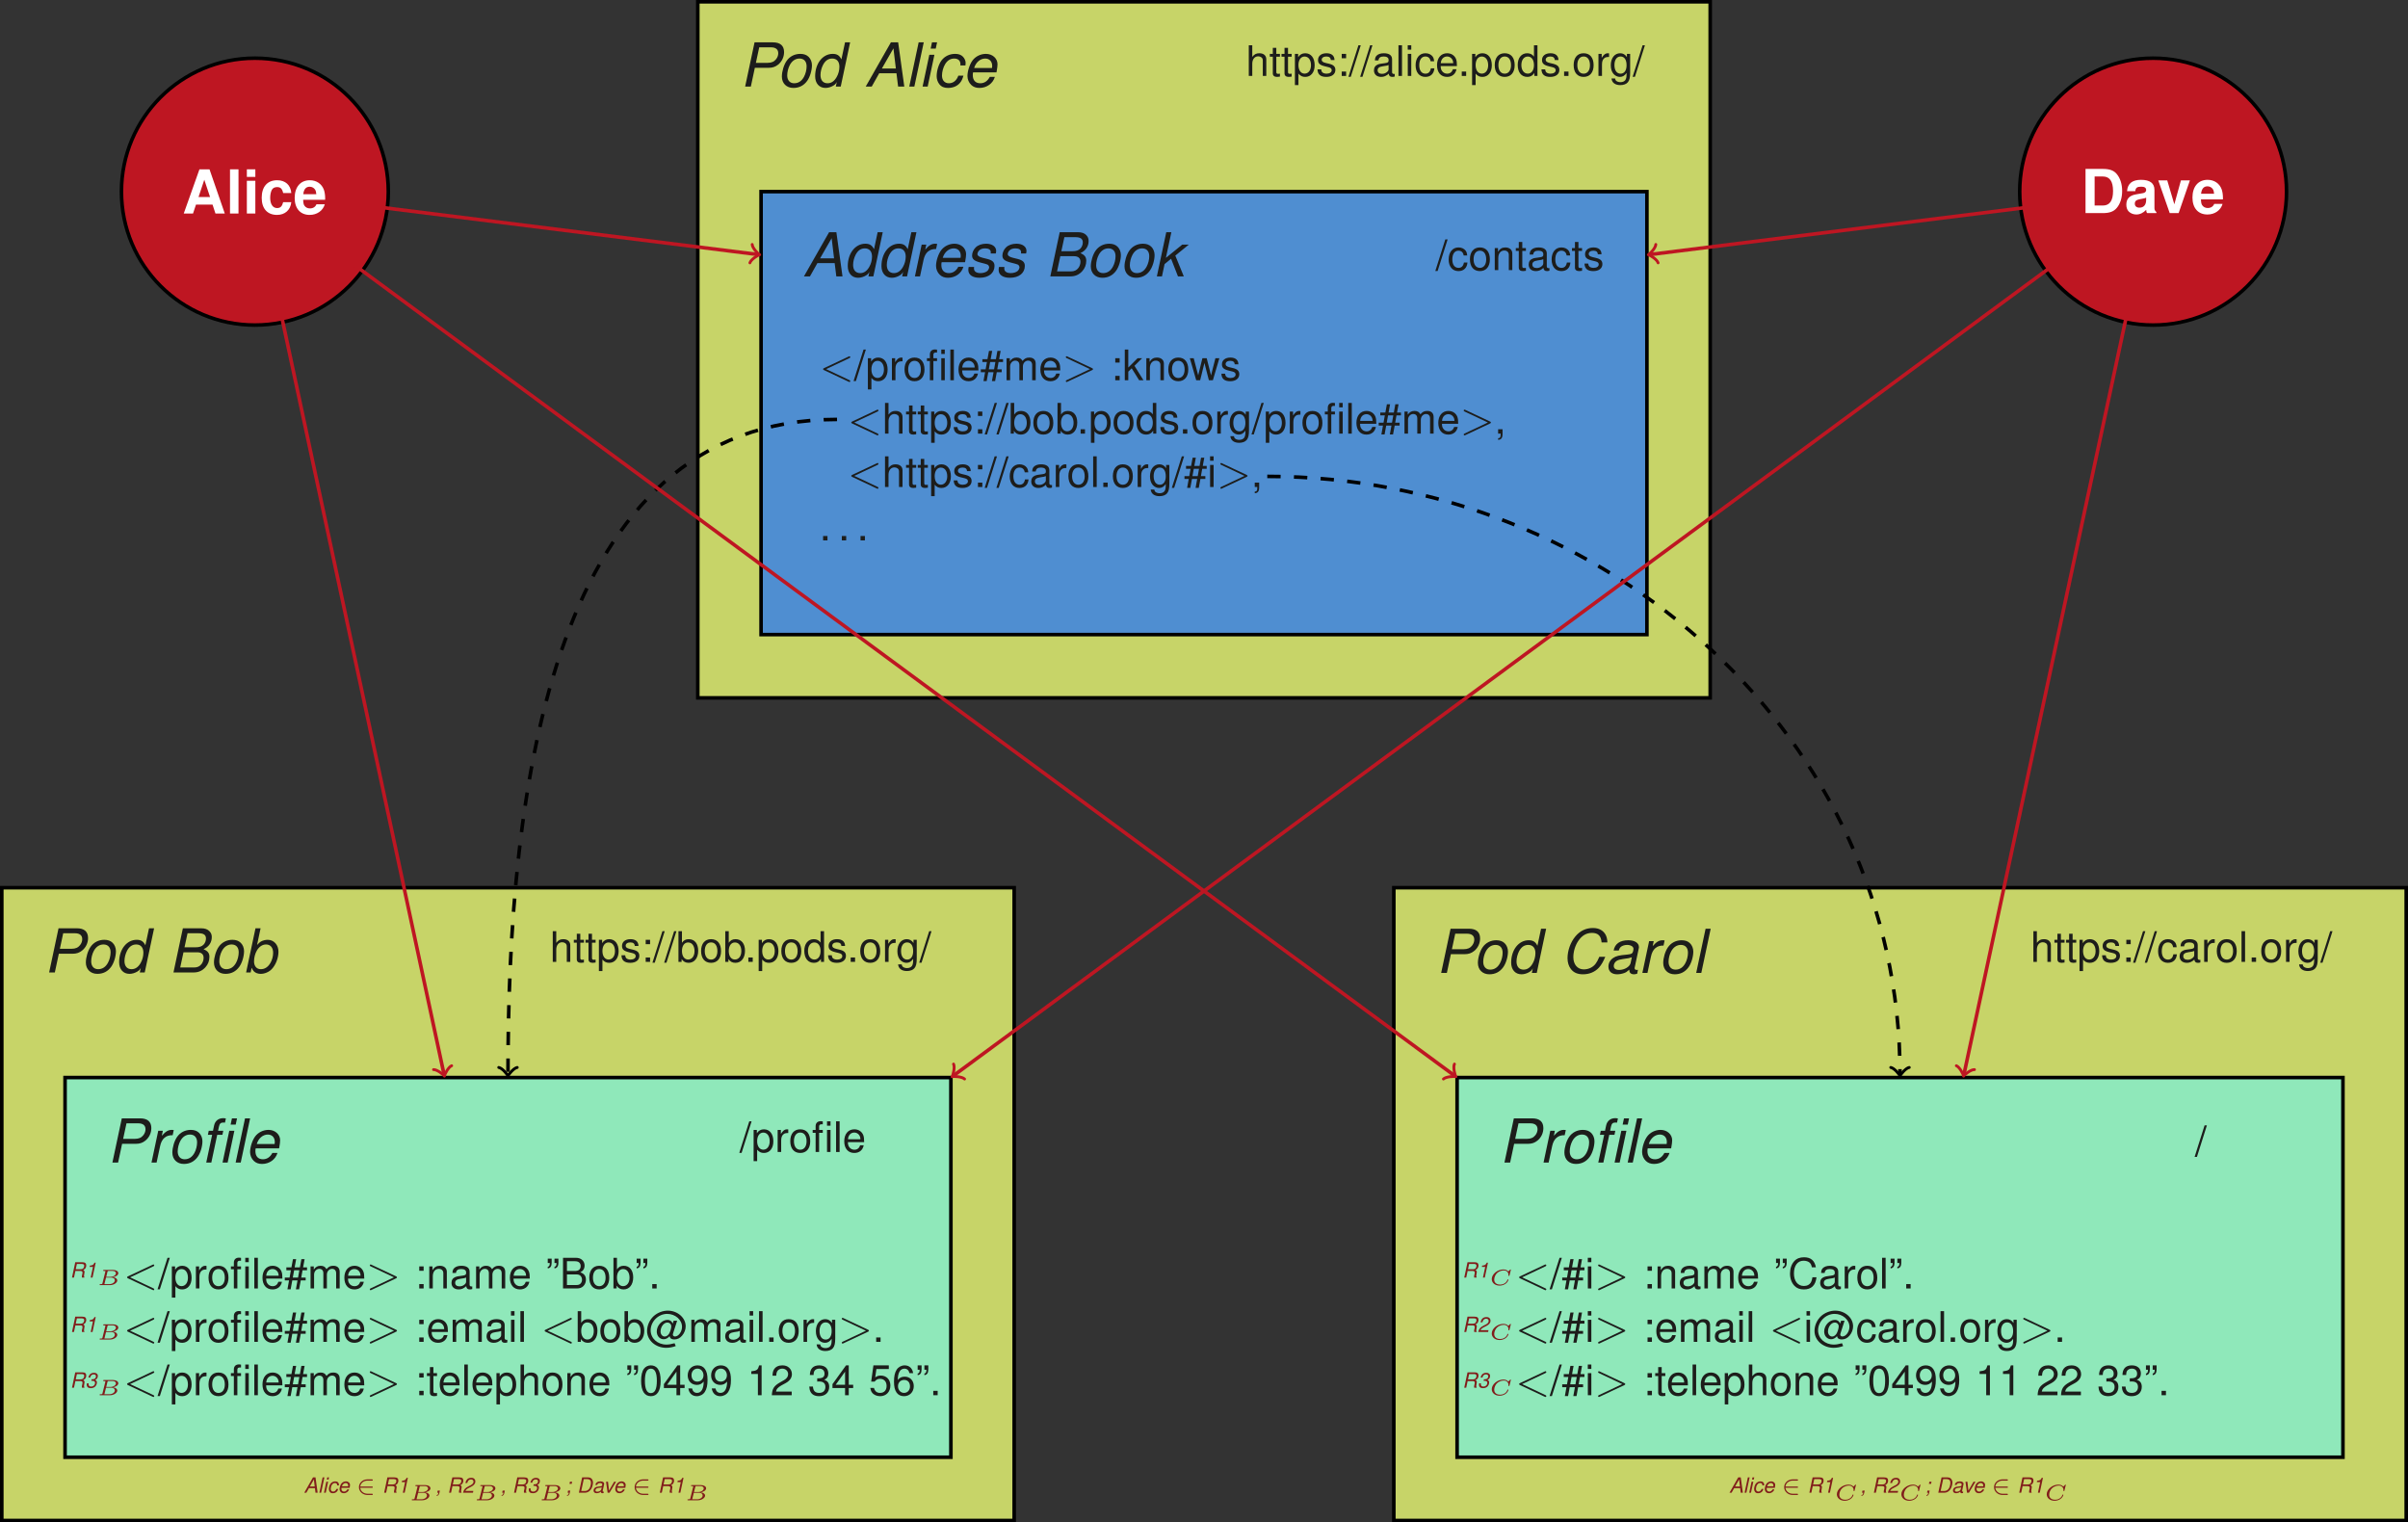 <?xml version='1.0'?>
<!-- This file was generated by dvisvgm 1.9.2 -->
<svg height='340.96pt' version='1.1' viewBox='-0.365 -15.31 539.39 340.96' width='539.39pt' xmlns='http://www.w3.org/2000/svg' xmlns:xlink='http://www.w3.org/1999/xlink'>
<rect x="-0.365" y="-15.31" width="539.39" height="340.96" fill="#333333" stroke="none"/>
<defs>
<path d='M1.716 -2.47H1.311L1.381 -2.796C1.433 -3.031 1.518 -3.112 1.721 -3.112C1.749 -3.112 1.777 -3.112 1.848 -3.102L1.919 -3.427C1.834 -3.446 1.782 -3.451 1.707 -3.451C1.344 -3.451 1.08 -3.239 1.004 -2.89L0.915 -2.47H0.585L0.519 -2.155H0.849L0.391 0H0.787L1.245 -2.155H1.65L1.716 -2.47ZM2.579 -2.47H2.183L1.66 0H2.056L2.579 -2.47ZM2.786 -3.437H2.39L2.287 -2.951H2.683L2.786 -3.437Z' id='g1-2'/>
<path d='M0.514 -0.486L0.41 0H0.688C0.622 0.387 0.523 0.514 0.297 0.514L0.259 0.693C0.57 0.707 0.806 0.476 0.886 0.075L1.009 -0.486H0.514Z' id='g1-44'/>
<path d='M1.73 -2.381L1.221 0H1.636L2.348 -3.343H2.074C1.82 -2.833 1.721 -2.772 1.042 -2.678L0.981 -2.381H1.73Z' id='g1-49'/>
<path d='M2.47 -0.41H0.693C0.773 -0.641 1.032 -0.872 1.462 -1.084L1.99 -1.353C2.617 -1.669 2.923 -2.06 2.923 -2.532C2.923 -2.739 2.852 -2.937 2.725 -3.079C2.565 -3.258 2.338 -3.343 2.018 -3.343C1.292 -3.343 0.877 -2.98 0.693 -2.183H1.108C1.165 -2.395 1.221 -2.536 1.306 -2.654C1.452 -2.862 1.688 -2.98 1.961 -2.98C2.291 -2.98 2.508 -2.777 2.508 -2.475S2.282 -1.891 1.891 -1.693L1.4 -1.447C0.585 -1.014 0.368 -0.759 0.16 0H2.381L2.47 -0.41Z' id='g1-50'/>
<path d='M1.367 -1.532C1.466 -1.542 1.513 -1.542 1.579 -1.542C1.971 -1.542 2.202 -1.381 2.202 -1.113C2.202 -0.603 1.834 -0.255 1.306 -0.255C0.971 -0.255 0.75 -0.438 0.75 -0.726C0.75 -0.764 0.754 -0.834 0.764 -0.91L0.773 -0.971H0.358C0.339 -0.83 0.335 -0.764 0.335 -0.679C0.335 -0.17 0.655 0.108 1.245 0.108C1.669 0.108 2.027 -0.033 2.268 -0.297C2.485 -0.528 2.617 -0.867 2.617 -1.174C2.617 -1.443 2.513 -1.598 2.249 -1.73C2.65 -1.957 2.824 -2.235 2.824 -2.654C2.824 -3.069 2.485 -3.343 1.966 -3.343C1.575 -3.343 1.245 -3.201 1.014 -2.942C0.877 -2.782 0.792 -2.602 0.702 -2.263H1.117C1.165 -2.47 1.207 -2.584 1.278 -2.678C1.419 -2.871 1.645 -2.98 1.909 -2.98C2.216 -2.98 2.409 -2.824 2.409 -2.569C2.409 -2.39 2.348 -2.216 2.249 -2.107C2.122 -1.961 1.872 -1.886 1.528 -1.886H1.499H1.443L1.367 -1.532Z' id='g1-51'/>
<path d='M1.532 -2.47H1.042L0.938 -1.985H1.429L1.532 -2.47ZM0.622 -0.486L0.519 0H0.797C0.731 0.387 0.632 0.514 0.405 0.514L0.368 0.693C0.679 0.707 0.915 0.476 0.995 0.075L1.117 -0.486H0.622Z' id='g1-59'/>
<path d='M2.47 -1.032L2.598 0H3.079L2.602 -3.437H2.037L0.08 0H0.547L1.127 -1.032H2.47ZM2.423 -1.4H1.334L2.235 -2.97L2.423 -1.4Z' id='g1-65'/>
<path d='M0.372 0H1.928C2.315 0 2.612 -0.132 2.862 -0.41C3.064 -0.632 3.168 -0.91 3.168 -1.216C3.168 -1.504 3.041 -1.669 2.711 -1.81C3.121 -1.994 3.352 -2.334 3.352 -2.753C3.352 -2.932 3.3 -3.069 3.182 -3.196C3.022 -3.366 2.824 -3.437 2.499 -3.437H1.103L0.372 0ZM1.23 -1.957L1.466 -3.05H2.315C2.716 -3.05 2.899 -2.923 2.899 -2.645C2.899 -2.47 2.833 -2.296 2.72 -2.173C2.579 -2.023 2.39 -1.957 2.079 -1.957H1.23ZM0.896 -0.387L1.15 -1.57H2.216C2.541 -1.57 2.716 -1.419 2.716 -1.141C2.716 -0.962 2.659 -0.797 2.555 -0.655C2.409 -0.467 2.23 -0.387 1.966 -0.387H0.896Z' id='g1-66'/>
<path d='M3.63 -2.371C3.616 -2.65 3.569 -2.829 3.479 -2.989C3.286 -3.319 2.951 -3.493 2.508 -3.493C1.957 -3.493 1.499 -3.272 1.131 -2.829C0.759 -2.381 0.528 -1.73 0.528 -1.141C0.528 -0.811 0.622 -0.514 0.797 -0.292C1.014 -0.019 1.311 0.108 1.73 0.108C2.23 0.108 2.664 -0.075 2.97 -0.41C3.154 -0.613 3.305 -0.872 3.465 -1.254H3.003C2.885 -0.985 2.81 -0.844 2.725 -0.731C2.527 -0.448 2.169 -0.273 1.796 -0.273C1.306 -0.273 0.981 -0.655 0.981 -1.226C0.981 -1.655 1.122 -2.126 1.363 -2.485C1.65 -2.909 1.994 -3.112 2.428 -3.112C2.904 -3.112 3.14 -2.881 3.178 -2.371H3.63Z' id='g1-67'/>
<path d='M0.42 0H1.749C2.258 0 2.687 -0.212 3.031 -0.632C3.352 -1.023 3.578 -1.711 3.578 -2.301C3.578 -2.645 3.437 -2.994 3.215 -3.192C3.036 -3.352 2.786 -3.437 2.48 -3.437H1.15L0.42 0ZM0.943 -0.387L1.513 -3.05H2.32C2.824 -3.05 3.126 -2.753 3.126 -2.263C3.126 -1.829 2.975 -1.264 2.786 -0.966C2.541 -0.589 2.183 -0.387 1.754 -0.387H0.943Z' id='g1-68'/>
<path d='M1.183 -1.457H2.258C2.555 -1.457 2.777 -1.532 2.989 -1.702C3.286 -1.938 3.456 -2.296 3.456 -2.678C3.456 -3.178 3.159 -3.437 2.584 -3.437H1.16L0.429 0H0.872L1.183 -1.457ZM1.264 -1.843L1.523 -3.05H2.437C2.805 -3.05 3.003 -2.89 3.003 -2.593C3.003 -2.428 2.947 -2.272 2.838 -2.131C2.683 -1.933 2.48 -1.843 2.178 -1.843H1.264Z' id='g1-80'/>
<path d='M1.198 -1.48H2.324C2.631 -1.48 2.8 -1.358 2.8 -1.127C2.8 -1.047 2.786 -0.948 2.763 -0.844C2.65 -0.372 2.65 -0.372 2.65 -0.222C2.65 -0.151 2.654 -0.099 2.668 0H3.201L3.225 -0.108C3.163 -0.165 3.126 -0.255 3.126 -0.358C3.126 -0.415 3.135 -0.495 3.154 -0.594C3.215 -0.915 3.253 -1.16 3.253 -1.245C3.253 -1.452 3.192 -1.551 2.97 -1.697C3.154 -1.801 3.229 -1.853 3.314 -1.928C3.503 -2.103 3.63 -2.419 3.63 -2.711C3.63 -3.211 3.357 -3.437 2.753 -3.437H1.169L0.438 0H0.882L1.198 -1.48ZM1.278 -1.867L1.532 -3.05H2.617C2.866 -3.05 2.989 -3.017 3.079 -2.918C3.14 -2.852 3.178 -2.744 3.178 -2.631C3.178 -2.456 3.107 -2.249 3.003 -2.117C2.866 -1.947 2.668 -1.867 2.367 -1.867H1.278Z' id='g1-82'/>
<path d='M2.602 -0.24C2.56 -0.231 2.541 -0.231 2.522 -0.231C2.4 -0.231 2.343 -0.273 2.343 -0.368C2.343 -0.387 2.343 -0.401 2.348 -0.415L2.65 -1.834C2.678 -1.961 2.678 -1.961 2.678 -2.008C2.678 -2.329 2.353 -2.541 1.858 -2.541C1.202 -2.541 0.801 -2.263 0.712 -1.74H1.108C1.15 -1.872 1.183 -1.938 1.249 -2.004C1.353 -2.107 1.551 -2.178 1.754 -2.178C2.037 -2.178 2.254 -2.051 2.254 -1.876C2.254 -1.858 2.249 -1.825 2.244 -1.787L2.23 -1.702C2.188 -1.509 2.098 -1.457 1.754 -1.424C1.122 -1.367 0.924 -1.32 0.693 -1.174C0.448 -1.018 0.306 -0.768 0.306 -0.495C0.306 -0.118 0.561 0.108 0.985 0.108C1.15 0.108 1.348 0.075 1.518 0.014C1.669 -0.038 1.74 -0.085 1.933 -0.255V-0.222V-0.203C1.933 -0.009 2.065 0.108 2.291 0.108C2.343 0.108 2.357 0.108 2.475 0.08C2.485 0.075 2.513 0.071 2.541 0.066L2.602 -0.24ZM2.032 -0.773C1.971 -0.481 1.556 -0.231 1.141 -0.231C0.872 -0.231 0.721 -0.344 0.721 -0.542C0.721 -0.698 0.811 -0.853 0.952 -0.938C1.065 -1.009 1.207 -1.047 1.438 -1.08C1.881 -1.141 1.919 -1.146 2.126 -1.216L2.032 -0.773Z' id='g1-97'/>
<path d='M0.985 -3.437L0.255 0H0.608L0.688 -0.368C0.75 -0.222 0.792 -0.156 0.863 -0.085C0.985 0.038 1.179 0.108 1.386 0.108C1.702 0.108 2.037 -0.038 2.249 -0.259C2.565 -0.594 2.772 -1.131 2.772 -1.617C2.772 -2.145 2.414 -2.541 1.938 -2.541C1.749 -2.541 1.537 -2.485 1.396 -2.4C1.315 -2.348 1.254 -2.296 1.108 -2.14L1.381 -3.437H0.985ZM1.806 -2.178C2.15 -2.178 2.357 -1.933 2.357 -1.528C2.357 -1.259 2.277 -0.957 2.14 -0.731C1.947 -0.41 1.702 -0.255 1.396 -0.255C1.075 -0.255 0.872 -0.49 0.872 -0.863C0.872 -1.155 0.957 -1.476 1.089 -1.702C1.273 -2.013 1.523 -2.178 1.806 -2.178Z' id='g1-98'/>
<path d='M2.598 -1.641L2.602 -1.711C2.607 -1.782 2.612 -1.834 2.612 -1.848C2.612 -2.004 2.527 -2.192 2.404 -2.32C2.258 -2.47 2.065 -2.541 1.796 -2.541C1.372 -2.541 0.99 -2.362 0.74 -2.037C0.519 -1.749 0.358 -1.235 0.358 -0.801C0.358 -0.58 0.434 -0.349 0.566 -0.184C0.726 0.019 0.938 0.108 1.24 0.108C1.627 0.108 1.952 -0.028 2.169 -0.283C2.291 -0.424 2.367 -0.585 2.442 -0.849H2.046C1.905 -0.462 1.645 -0.255 1.306 -0.255C0.981 -0.255 0.773 -0.486 0.773 -0.853C0.773 -1.155 0.872 -1.513 1.028 -1.759C1.202 -2.037 1.438 -2.178 1.726 -2.178C2.023 -2.178 2.206 -2.013 2.206 -1.744C2.206 -1.716 2.206 -1.683 2.202 -1.641H2.598Z' id='g1-99'/>
<path d='M3.064 -3.437H2.668L2.386 -2.112C2.235 -2.419 2.046 -2.541 1.711 -2.541C0.929 -2.541 0.344 -1.796 0.344 -0.801C0.344 -0.25 0.66 0.108 1.15 0.108C1.353 0.108 1.57 0.042 1.759 -0.071C1.9 -0.156 1.961 -0.226 2.027 -0.358L1.952 0H2.334L3.064 -3.437ZM1.674 -2.178C2.023 -2.178 2.23 -1.942 2.23 -1.542C2.23 -1.264 2.155 -0.976 2.013 -0.731C1.829 -0.415 1.598 -0.255 1.311 -0.255C0.962 -0.255 0.759 -0.49 0.759 -0.896C0.759 -1.16 0.839 -1.462 0.966 -1.702C1.146 -2.027 1.372 -2.178 1.674 -2.178Z' id='g1-100'/>
<path d='M2.654 -1.103L2.668 -1.183C2.711 -1.41 2.734 -1.608 2.734 -1.735C2.734 -2.188 2.343 -2.541 1.834 -2.541C1.424 -2.541 1.028 -2.348 0.792 -2.032C0.57 -1.735 0.396 -1.198 0.396 -0.816C0.396 -0.561 0.504 -0.302 0.688 -0.127C0.853 0.033 1.061 0.108 1.33 0.108C1.895 0.108 2.381 -0.24 2.527 -0.75H2.131C1.961 -0.424 1.711 -0.255 1.396 -0.255C1.023 -0.255 0.811 -0.486 0.811 -0.886C0.811 -0.985 0.816 -1.032 0.834 -1.103H2.654ZM0.919 -1.443C1.042 -1.876 1.391 -2.178 1.773 -2.178C2.107 -2.178 2.32 -1.952 2.32 -1.598C2.32 -1.551 2.315 -1.518 2.305 -1.443H0.919Z' id='g1-101'/>
<path d='M1.23 -2.47H0.834L0.311 0H0.707L1.23 -2.47ZM1.438 -3.437H1.042L0.938 -2.951H1.334L1.438 -3.437Z' id='g1-105'/>
<path d='M1.4 -3.437H1.004L0.273 0H0.669L0.872 -0.957L1.377 -1.372L1.914 0H2.367L1.707 -1.617L2.753 -2.47H2.244L0.976 -1.443L1.4 -3.437Z' id='g1-107'/>
<path d='M1.447 -3.437H1.051L0.321 0H0.717L1.447 -3.437Z' id='g1-108'/>
<path d='M1.81 -2.541C1.372 -2.541 0.985 -2.343 0.745 -1.994C0.533 -1.693 0.377 -1.174 0.377 -0.773C0.377 -0.25 0.74 0.108 1.268 0.108C1.721 0.108 2.079 -0.075 2.343 -0.438C2.56 -0.735 2.716 -1.249 2.716 -1.66C2.716 -1.909 2.621 -2.15 2.456 -2.31C2.296 -2.466 2.084 -2.541 1.81 -2.541ZM1.749 -2.178C2.098 -2.178 2.301 -1.952 2.301 -1.57C2.301 -1.292 2.221 -0.985 2.093 -0.75C1.914 -0.424 1.66 -0.255 1.334 -0.255C0.999 -0.255 0.792 -0.49 0.792 -0.867C0.792 -1.136 0.872 -1.447 0.999 -1.683C1.174 -2.004 1.438 -2.178 1.749 -2.178Z' id='g1-111'/>
<path d='M0.849 -2.47L0.325 0H0.721L0.995 -1.282C1.117 -1.858 1.452 -2.145 1.971 -2.126L2.056 -2.527C1.994 -2.536 1.957 -2.541 1.905 -2.541C1.631 -2.541 1.419 -2.419 1.127 -2.084L1.207 -2.47H0.849Z' id='g1-114'/>
<path d='M2.423 -1.782C2.447 -1.881 2.452 -1.924 2.452 -1.985C2.452 -2.315 2.136 -2.541 1.678 -2.541C1.344 -2.541 1.056 -2.442 0.863 -2.258C0.693 -2.093 0.58 -1.848 0.58 -1.627C0.58 -1.339 0.745 -1.202 1.23 -1.075L1.579 -0.985C1.735 -0.943 1.806 -0.915 1.848 -0.863C1.881 -0.82 1.909 -0.75 1.909 -0.707C1.909 -0.622 1.834 -0.476 1.759 -0.415C1.641 -0.316 1.438 -0.255 1.235 -0.255C0.91 -0.255 0.726 -0.382 0.726 -0.618C0.726 -0.646 0.731 -0.688 0.735 -0.735H0.316C0.292 -0.627 0.288 -0.57 0.288 -0.495C0.288 -0.118 0.618 0.108 1.165 0.108C1.867 0.108 2.324 -0.255 2.324 -0.816C2.324 -1.103 2.169 -1.254 1.754 -1.358L1.396 -1.447C1.131 -1.513 0.995 -1.608 0.995 -1.73C0.995 -1.825 1.051 -1.942 1.136 -2.023C1.249 -2.131 1.391 -2.178 1.598 -2.178C1.876 -2.178 2.032 -2.07 2.032 -1.886C2.032 -1.853 2.032 -1.82 2.027 -1.782H2.423Z' id='g1-115'/>
<path d='M1.353 0L2.819 -2.47H2.39L1.24 -0.481L1.009 -2.47H0.575L0.924 0H1.353Z' id='g1-118'/>
<path d='M2.376 -4.941H1.556V-5.714C1.556 -6.044 1.744 -6.214 2.103 -6.214C2.169 -6.214 2.197 -6.214 2.376 -6.204V-6.855C2.197 -6.893 2.093 -6.902 1.933 -6.902C1.207 -6.902 0.773 -6.487 0.773 -5.78V-4.941H0.113V-4.3H0.773V0H1.556V-4.3H2.376V-4.941ZM4.111 -4.941H3.328V0H4.111V-4.941ZM4.111 -6.874H3.328V-5.884H4.111V-6.874Z' id='g7-2'/>
<path d='M4.573 -6.572H3.847L3.517 -4.724H2.338L2.678 -6.572H1.961L1.622 -4.724H0.481V-4.083H1.499L1.207 -2.442H0.132V-1.801H1.084L0.726 0.189H1.443L1.81 -1.801H2.98L2.621 0.189H3.338L3.706 -1.801H4.809V-2.442H3.819L4.111 -4.083H5.111V-4.724H4.234L4.573 -6.572ZM3.394 -4.083L3.102 -2.442H1.924L2.225 -4.083H3.394Z' id='g7-35'/>
<path d='M0.82 -0.981V0H1.386V0.17C1.386 0.82 1.264 1.009 0.82 1.028V1.386C1.48 1.386 1.81 0.962 1.81 0.151V-0.981H0.82Z' id='g7-44'/>
<path d='M1.801 -0.981H0.82V0H1.801V-0.981Z' id='g7-46'/>
<path d='M2.159 -6.874L-0.075 0.189H0.443L2.678 -6.874H2.159Z' id='g7-47'/>
<path d='M2.593 -6.685C1.971 -6.685 1.405 -6.412 1.056 -5.95C0.622 -5.365 0.405 -4.469 0.405 -3.234C0.405 -0.981 1.16 0.217 2.593 0.217C4.007 0.217 4.781 -0.981 4.781 -3.178C4.781 -4.479 4.573 -5.346 4.13 -5.95C3.781 -6.421 3.225 -6.685 2.593 -6.685ZM2.593 -5.95C3.489 -5.95 3.932 -5.045 3.932 -3.253C3.932 -1.358 3.498 -0.471 2.574 -0.471C1.697 -0.471 1.254 -1.396 1.254 -3.225S1.697 -5.95 2.593 -5.95Z' id='g7-48'/>
<path d='M2.442 -4.762V0H3.272V-6.685H2.725C2.433 -5.657 2.244 -5.516 0.962 -5.356V-4.762H2.442Z' id='g7-49'/>
<path d='M4.771 -0.82H1.254C1.339 -1.367 1.641 -1.716 2.461 -2.197L3.404 -2.706C4.337 -3.215 4.818 -3.904 4.818 -4.724C4.818 -5.28 4.592 -5.799 4.196 -6.157S3.31 -6.685 2.678 -6.685C1.829 -6.685 1.198 -6.384 0.83 -5.818C0.594 -5.459 0.49 -5.045 0.471 -4.366H1.301C1.33 -4.818 1.386 -5.092 1.499 -5.309C1.716 -5.714 2.15 -5.959 2.65 -5.959C3.404 -5.959 3.97 -5.422 3.97 -4.705C3.97 -4.177 3.659 -3.724 3.064 -3.385L2.197 -2.895C0.801 -2.103 0.396 -1.471 0.321 0H4.771V-0.82Z' id='g7-50'/>
<path d='M2.084 -3.064H2.188L2.536 -3.074C3.451 -3.074 3.923 -2.659 3.923 -1.858C3.923 -1.018 3.404 -0.519 2.536 -0.519C1.631 -0.519 1.188 -0.971 1.131 -1.942H0.302C0.339 -1.405 0.434 -1.056 0.594 -0.754C0.933 -0.113 1.594 0.217 2.508 0.217C3.885 0.217 4.771 -0.603 4.771 -1.867C4.771 -2.716 4.441 -3.187 3.64 -3.46C4.262 -3.706 4.573 -4.177 4.573 -4.847C4.573 -5.997 3.809 -6.685 2.536 -6.685C1.188 -6.685 0.471 -5.95 0.443 -4.526H1.273C1.282 -4.931 1.32 -5.158 1.424 -5.365C1.612 -5.733 2.027 -5.959 2.546 -5.959C3.281 -5.959 3.724 -5.525 3.724 -4.818C3.724 -4.347 3.555 -4.064 3.187 -3.913C2.961 -3.819 2.668 -3.781 2.084 -3.772V-3.064Z' id='g7-51'/>
<path d='M3.083 -1.603V0H3.913V-1.603H4.903V-2.348H3.913V-6.685H3.3L0.264 -2.48V-1.603H3.083ZM3.083 -2.348H0.99L3.083 -5.271V-2.348Z' id='g7-52'/>
<path d='M4.488 -6.685H1.037L0.537 -3.046H1.301C1.688 -3.508 2.008 -3.668 2.527 -3.668C3.423 -3.668 3.989 -3.055 3.989 -2.065C3.989 -1.103 3.432 -0.519 2.527 -0.519C1.801 -0.519 1.358 -0.886 1.16 -1.641H0.33C0.443 -1.094 0.537 -0.83 0.735 -0.585C1.113 -0.075 1.792 0.217 2.546 0.217C3.894 0.217 4.837 -0.764 4.837 -2.178C4.837 -3.498 3.96 -4.403 2.678 -4.403C2.206 -4.403 1.829 -4.281 1.443 -3.998L1.707 -5.865H4.488V-6.685Z' id='g7-53'/>
<path d='M4.696 -4.941C4.535 -6.035 3.819 -6.685 2.8 -6.685C2.065 -6.685 1.405 -6.327 1.009 -5.733C0.594 -5.082 0.405 -4.262 0.405 -3.046C0.405 -1.924 0.575 -1.207 0.971 -0.613C1.33 -0.075 1.914 0.217 2.65 0.217C3.923 0.217 4.837 -0.726 4.837 -2.037C4.837 -3.281 3.989 -4.158 2.791 -4.158C2.131 -4.158 1.612 -3.904 1.254 -3.413C1.264 -5.045 1.792 -5.95 2.744 -5.95C3.328 -5.95 3.734 -5.582 3.866 -4.941H4.696ZM2.687 -3.423C3.489 -3.423 3.989 -2.866 3.989 -1.971C3.989 -1.131 3.423 -0.519 2.659 -0.519C1.886 -0.519 1.301 -1.16 1.301 -2.018C1.301 -2.848 1.867 -3.423 2.687 -3.423Z' id='g7-54'/>
<path d='M0.5 -1.528C0.66 -0.434 1.377 0.217 2.395 0.217C3.13 0.217 3.8 -0.141 4.187 -0.735C4.611 -1.386 4.799 -2.206 4.799 -3.423C4.799 -4.545 4.63 -5.261 4.234 -5.855C3.866 -6.393 3.281 -6.685 2.546 -6.685C1.273 -6.685 0.358 -5.742 0.358 -4.432C0.358 -3.187 1.207 -2.31 2.414 -2.31C3.046 -2.31 3.508 -2.536 3.941 -3.055C3.932 -1.424 3.404 -0.519 2.452 -0.519C1.867 -0.519 1.462 -0.886 1.33 -1.528H0.5ZM2.536 -5.959C3.31 -5.959 3.894 -5.318 3.894 -4.451C3.894 -3.63 3.319 -3.046 2.508 -3.046C1.707 -3.046 1.207 -3.602 1.207 -4.498C1.207 -5.346 1.773 -5.959 2.536 -5.959Z' id='g7-57'/>
<path d='M2.018 -0.981H1.037V0H2.018V-0.981ZM2.018 -4.941H1.037V-3.96H2.018V-4.941Z' id='g7-58'/>
<path d='M6.27 -4.724L6.063 -4.102C5.827 -4.639 5.431 -4.922 4.913 -4.922C3.649 -4.922 2.489 -3.677 2.489 -2.31C2.489 -1.33 3.149 -0.585 4.026 -0.585C4.526 -0.585 4.931 -0.792 5.365 -1.264C5.45 -0.783 5.808 -0.537 6.402 -0.537C7.1 -0.537 7.675 -0.811 8.156 -1.377C8.675 -1.98 8.967 -2.744 8.967 -3.479C8.967 -5.393 7.147 -6.987 4.95 -6.987C3.828 -6.987 2.64 -6.525 1.81 -5.771C0.886 -4.931 0.321 -3.668 0.321 -2.433C0.321 -0.339 2.225 1.339 4.611 1.339C5.309 1.339 6.063 1.198 6.742 0.943L6.478 0.311C5.705 0.528 5.167 0.613 4.658 0.613C2.659 0.613 1.122 -0.773 1.122 -2.574C1.122 -4.554 2.838 -6.261 4.828 -6.261C6.629 -6.261 8.147 -4.941 8.147 -3.366C8.147 -2.263 7.364 -1.198 6.563 -1.198C6.308 -1.198 6.091 -1.386 6.091 -1.612C6.091 -1.697 6.129 -1.867 6.204 -2.084L7.053 -4.724H6.27ZM4.856 -4.319C5.384 -4.319 5.771 -3.923 5.742 -3.413C5.723 -2.942 5.469 -2.15 5.233 -1.801C4.969 -1.414 4.62 -1.188 4.271 -1.188C3.753 -1.188 3.338 -1.678 3.338 -2.301C3.338 -3.357 4.064 -4.319 4.856 -4.319Z' id='g7-64'/>
<path d='M0.745 0H3.847C4.498 0 4.979 -0.179 5.346 -0.575C5.686 -0.933 5.874 -1.424 5.874 -1.961C5.874 -2.791 5.497 -3.291 4.62 -3.63C5.243 -3.923 5.573 -4.432 5.573 -5.129C5.573 -5.629 5.384 -6.072 5.026 -6.393C4.667 -6.723 4.196 -6.874 3.536 -6.874H0.745V0ZM1.622 -3.913V-6.101H3.319C3.809 -6.101 4.083 -6.035 4.319 -5.855C4.564 -5.667 4.696 -5.384 4.696 -5.007C4.696 -4.639 4.564 -4.347 4.319 -4.158C4.083 -3.979 3.809 -3.913 3.319 -3.913H1.622ZM1.622 -0.773V-3.14H3.762C4.187 -3.14 4.469 -3.036 4.677 -2.81C4.884 -2.593 4.997 -2.291 4.997 -1.952C4.997 -1.622 4.884 -1.32 4.677 -1.103C4.469 -0.877 4.187 -0.773 3.762 -0.773H1.622Z' id='g7-66'/>
<path d='M6.242 -4.743C5.969 -6.252 5.101 -6.987 3.592 -6.987C2.668 -6.987 1.924 -6.695 1.414 -6.129C0.792 -5.45 0.453 -4.469 0.453 -3.357C0.453 -2.225 0.801 -1.254 1.452 -0.585C1.98 -0.038 2.659 0.217 3.555 0.217C5.233 0.217 6.176 -0.688 6.384 -2.508H5.478C5.403 -2.037 5.309 -1.716 5.167 -1.443C4.884 -0.877 4.3 -0.556 3.564 -0.556C2.197 -0.556 1.33 -1.65 1.33 -3.366C1.33 -5.129 2.159 -6.214 3.489 -6.214C4.045 -6.214 4.564 -6.044 4.847 -5.78C5.101 -5.544 5.243 -5.252 5.346 -4.743H6.242Z' id='g7-67'/>
<path d='M5.045 -0.462C4.96 -0.443 4.922 -0.443 4.875 -0.443C4.601 -0.443 4.451 -0.585 4.451 -0.83V-3.734C4.451 -4.611 3.809 -5.082 2.593 -5.082C1.876 -5.082 1.282 -4.875 0.952 -4.507C0.726 -4.253 0.632 -3.97 0.613 -3.479H1.405C1.471 -4.083 1.829 -4.356 2.565 -4.356C3.272 -4.356 3.668 -4.092 3.668 -3.621V-3.413C3.668 -3.083 3.47 -2.942 2.848 -2.866C1.735 -2.725 1.565 -2.687 1.264 -2.565C0.688 -2.329 0.396 -1.886 0.396 -1.245C0.396 -0.349 1.018 0.217 2.018 0.217C2.64 0.217 3.14 0 3.696 -0.509C3.753 -0.009 3.998 0.217 4.507 0.217C4.667 0.217 4.79 0.198 5.045 0.132V-0.462ZM3.668 -1.556C3.668 -1.292 3.592 -1.131 3.357 -0.915C3.036 -0.622 2.65 -0.471 2.188 -0.471C1.575 -0.471 1.216 -0.764 1.216 -1.264C1.216 -1.782 1.565 -2.046 2.404 -2.169C3.234 -2.282 3.404 -2.32 3.668 -2.442V-1.556Z' id='g7-97'/>
<path d='M0.509 -6.874V0H1.216V-0.632C1.594 -0.057 2.093 0.217 2.782 0.217C4.083 0.217 4.931 -0.849 4.931 -2.489C4.931 -4.092 4.121 -5.082 2.819 -5.082C2.14 -5.082 1.66 -4.828 1.292 -4.271V-6.874H0.509ZM2.668 -4.347C3.545 -4.347 4.111 -3.583 4.111 -2.404C4.111 -1.282 3.526 -0.519 2.668 -0.519C1.839 -0.519 1.292 -1.273 1.292 -2.433S1.839 -4.347 2.668 -4.347Z' id='g7-98'/>
<path d='M4.441 -3.281C4.403 -3.762 4.3 -4.073 4.111 -4.347C3.772 -4.809 3.178 -5.082 2.489 -5.082C1.16 -5.082 0.292 -4.026 0.292 -2.386C0.292 -0.792 1.141 0.217 2.48 0.217C3.659 0.217 4.403 -0.49 4.498 -1.697H3.706C3.574 -0.905 3.168 -0.509 2.499 -0.509C1.631 -0.509 1.113 -1.216 1.113 -2.386C1.113 -3.621 1.622 -4.356 2.48 -4.356C3.14 -4.356 3.555 -3.97 3.649 -3.281H4.441Z' id='g7-99'/>
<path d='M4.667 -6.874H3.885V-4.319C3.555 -4.818 3.027 -5.082 2.367 -5.082C1.084 -5.082 0.245 -4.055 0.245 -2.48C0.245 -0.811 1.065 0.217 2.395 0.217C3.074 0.217 3.545 -0.038 3.97 -0.651V0H4.667V-6.874ZM2.499 -4.347C3.347 -4.347 3.885 -3.592 3.885 -2.414C3.885 -1.273 3.338 -0.519 2.508 -0.519C1.641 -0.519 1.065 -1.282 1.065 -2.433S1.641 -4.347 2.499 -4.347Z' id='g7-100'/>
<path d='M4.837 -2.206C4.837 -2.961 4.781 -3.413 4.639 -3.781C4.319 -4.592 3.564 -5.082 2.64 -5.082C1.264 -5.082 0.377 -4.026 0.377 -2.404S1.235 0.217 2.621 0.217C3.753 0.217 4.535 -0.424 4.733 -1.499H3.941C3.724 -0.849 3.281 -0.509 2.65 -0.509C2.15 -0.509 1.726 -0.735 1.462 -1.15C1.273 -1.433 1.207 -1.716 1.198 -2.206H4.837ZM1.216 -2.848C1.282 -3.762 1.839 -4.356 2.631 -4.356C3.404 -4.356 3.998 -3.715 3.998 -2.904C3.998 -2.885 3.998 -2.866 3.989 -2.848H1.216Z' id='g7-101'/>
<path d='M3.885 -4.941V-4.224C3.489 -4.809 3.008 -5.082 2.376 -5.082C1.122 -5.082 0.273 -3.989 0.273 -2.386C0.273 -1.575 0.49 -0.915 0.896 -0.443C1.264 -0.028 1.792 0.217 2.31 0.217C2.932 0.217 3.366 -0.047 3.809 -0.669V-0.415C3.809 0.255 3.724 0.66 3.526 0.933C3.319 1.226 2.914 1.396 2.433 1.396C2.074 1.396 1.754 1.301 1.537 1.131C1.358 0.99 1.282 0.858 1.235 0.566H0.434C0.519 1.499 1.245 2.056 2.404 2.056C3.14 2.056 3.772 1.82 4.092 1.424C4.469 0.971 4.611 0.349 4.611 -0.811V-4.941H3.885ZM2.461 -4.356C3.31 -4.356 3.809 -3.64 3.809 -2.404C3.809 -1.226 3.3 -0.509 2.47 -0.509C1.612 -0.509 1.094 -1.235 1.094 -2.433C1.094 -3.621 1.622 -4.356 2.461 -4.356Z' id='g7-103'/>
<path d='M0.66 -6.874V0H1.443V-2.725C1.443 -3.734 1.971 -4.394 2.782 -4.394C3.036 -4.394 3.291 -4.309 3.479 -4.168C3.706 -4.007 3.8 -3.772 3.8 -3.423V0H4.583V-3.734C4.583 -4.564 3.989 -5.082 3.027 -5.082C2.329 -5.082 1.905 -4.865 1.443 -4.262V-6.874H0.66Z' id='g7-104'/>
<path d='M1.414 -4.941H0.632V0H1.414V-4.941ZM1.414 -6.874H0.622V-5.884H1.414V-6.874Z' id='g7-105'/>
<path d='M1.33 -6.874H0.547V0H1.33V-1.924L2.093 -2.678L3.762 0H4.733L2.716 -3.234L4.432 -4.941H3.423L1.33 -2.848V-6.874Z' id='g7-107'/>
<path d='M1.433 -6.874H0.641V0H1.433V-6.874Z' id='g7-108'/>
<path d='M0.66 -4.941V0H1.452V-3.102C1.452 -3.819 1.971 -4.394 2.612 -4.394C3.196 -4.394 3.526 -4.036 3.526 -3.404V0H4.319V-3.102C4.319 -3.819 4.837 -4.394 5.478 -4.394C6.053 -4.394 6.393 -4.026 6.393 -3.404V0H7.185V-3.706C7.185 -4.592 6.676 -5.082 5.752 -5.082C5.092 -5.082 4.696 -4.884 4.234 -4.328C3.941 -4.856 3.545 -5.082 2.904 -5.082C2.244 -5.082 1.81 -4.837 1.386 -4.243V-4.941H0.66Z' id='g7-109'/>
<path d='M0.66 -4.941V0H1.452V-2.725C1.452 -3.734 1.98 -4.394 2.791 -4.394C3.413 -4.394 3.809 -4.017 3.809 -3.423V0H4.592V-3.734C4.592 -4.554 3.979 -5.082 3.027 -5.082C2.291 -5.082 1.82 -4.799 1.386 -4.111V-4.941H0.66Z' id='g7-110'/>
<path d='M2.565 -5.082C1.179 -5.082 0.339 -4.092 0.339 -2.433S1.169 0.217 2.574 0.217C3.96 0.217 4.809 -0.773 4.809 -2.395C4.809 -4.102 3.989 -5.082 2.565 -5.082ZM2.574 -4.356C3.46 -4.356 3.989 -3.63 3.989 -2.404C3.989 -1.245 3.442 -0.509 2.574 -0.509C1.697 -0.509 1.16 -1.235 1.16 -2.433C1.16 -3.621 1.697 -4.356 2.574 -4.356Z' id='g7-111'/>
<path d='M0.509 2.056H1.301V-0.519C1.716 -0.009 2.178 0.217 2.819 0.217C4.092 0.217 4.931 -0.811 4.931 -2.386C4.931 -4.045 4.121 -5.082 2.81 -5.082C2.14 -5.082 1.603 -4.781 1.235 -4.196V-4.941H0.509V2.056ZM2.678 -4.347C3.545 -4.347 4.111 -3.583 4.111 -2.404C4.111 -1.282 3.536 -0.519 2.678 -0.519C1.848 -0.519 1.301 -1.273 1.301 -2.433S1.848 -4.347 2.678 -4.347Z' id='g7-112'/>
<path d='M0.651 -4.941V0H1.443V-2.565C1.443 -3.272 1.622 -3.734 1.999 -4.007C2.244 -4.187 2.48 -4.243 3.027 -4.253V-5.054C2.895 -5.073 2.829 -5.082 2.725 -5.082C2.216 -5.082 1.829 -4.781 1.377 -4.045V-4.941H0.651Z' id='g7-114'/>
<path d='M4.13 -3.564C4.121 -4.535 3.479 -5.082 2.338 -5.082C1.188 -5.082 0.443 -4.488 0.443 -3.574C0.443 -2.8 0.839 -2.433 2.008 -2.15L2.744 -1.971C3.291 -1.839 3.508 -1.641 3.508 -1.282C3.508 -0.82 3.046 -0.509 2.357 -0.509C1.933 -0.509 1.575 -0.632 1.377 -0.839C1.254 -0.981 1.198 -1.122 1.15 -1.471H0.321C0.358 -0.33 0.999 0.217 2.291 0.217C3.536 0.217 4.328 -0.396 4.328 -1.348C4.328 -2.084 3.913 -2.489 2.932 -2.725L2.178 -2.904C1.537 -3.055 1.264 -3.262 1.264 -3.611C1.264 -4.064 1.669 -4.356 2.31 -4.356C2.942 -4.356 3.281 -4.083 3.3 -3.564H4.13Z' id='g7-115'/>
<path d='M2.395 -4.941H1.584V-6.299H0.801V-4.941H0.132V-4.3H0.801V-0.566C0.801 -0.066 1.141 0.217 1.754 0.217C1.942 0.217 2.131 0.198 2.395 0.151V-0.509C2.291 -0.481 2.169 -0.471 2.018 -0.471C1.678 -0.471 1.584 -0.566 1.584 -0.915V-4.3H2.395V-4.941Z' id='g7-116'/>
<path d='M5.224 0L6.676 -4.941H5.789L4.809 -1.094L3.838 -4.941H2.876L1.933 -1.094L0.924 -4.941H0.057L1.49 0H2.376L3.328 -3.875L4.328 0H5.224Z' id='g7-119'/>
<path d='M0.462 -6.685V-5.705H0.915C0.924 -5.158 0.792 -4.903 0.462 -4.856V-4.498C1.028 -4.545 1.339 -4.979 1.339 -5.733V-6.685H0.462ZM1.971 -6.685V-5.705H2.423C2.433 -5.158 2.301 -4.903 1.971 -4.856V-4.498C2.536 -4.545 2.848 -4.979 2.848 -5.733V-6.685H1.971Z' id='g7-148'/>
<use id='g3-2' transform='scale(2.88)' xlink:href='#g1-2'/>
<use id='g3-65' transform='scale(2.88)' xlink:href='#g1-65'/>
<use id='g3-66' transform='scale(2.88)' xlink:href='#g1-66'/>
<use id='g3-67' transform='scale(2.88)' xlink:href='#g1-67'/>
<use id='g3-80' transform='scale(2.88)' xlink:href='#g1-80'/>
<use id='g3-97' transform='scale(2.88)' xlink:href='#g1-97'/>
<use id='g3-98' transform='scale(2.88)' xlink:href='#g1-98'/>
<use id='g3-99' transform='scale(2.88)' xlink:href='#g1-99'/>
<use id='g3-100' transform='scale(2.88)' xlink:href='#g1-100'/>
<use id='g3-101' transform='scale(2.88)' xlink:href='#g1-101'/>
<use id='g3-105' transform='scale(2.88)' xlink:href='#g1-105'/>
<use id='g3-107' transform='scale(2.88)' xlink:href='#g1-107'/>
<use id='g3-108' transform='scale(2.88)' xlink:href='#g1-108'/>
<use id='g3-111' transform='scale(2.88)' xlink:href='#g1-111'/>
<use id='g3-114' transform='scale(2.88)' xlink:href='#g1-114'/>
<use id='g3-115' transform='scale(2.88)' xlink:href='#g1-115'/>
<path d='M6.803 -1.996L7.454 0H9.545L6.124 -9.898H3.87L0.353 0H2.43L3.096 -1.996H6.803ZM6.246 -3.693H3.666L4.956 -7.563L6.246 -3.693Z' id='g5-65'/>
<path d='M1.046 0H4.915C6.422 0 7.373 -0.353 8.038 -1.154C8.826 -2.077 9.247 -3.422 9.247 -4.956C9.247 -6.477 8.826 -7.821 8.038 -8.758C7.373 -9.559 6.436 -9.898 4.915 -9.898H1.046V0ZM3.082 -1.697V-8.201H4.915C6.45 -8.201 7.21 -7.128 7.21 -4.942C7.21 -2.77 6.45 -1.697 4.915 -1.697H3.082Z' id='g5-68'/>
<path d='M7.115 -0.231C6.775 -0.543 6.68 -0.747 6.68 -1.127V-5.2C6.68 -6.694 5.662 -7.454 3.68 -7.454S0.665 -6.612 0.543 -4.915H2.376C2.471 -5.676 2.783 -5.92 3.72 -5.92C4.454 -5.92 4.82 -5.676 4.82 -5.187C4.82 -4.942 4.698 -4.725 4.494 -4.616C4.236 -4.481 4.236 -4.481 3.299 -4.331L2.539 -4.196C1.086 -3.951 0.38 -3.204 0.38 -1.887C0.38 -1.263 0.557 -0.747 0.896 -0.38C1.317 0.054 1.955 0.312 2.607 0.312C3.422 0.312 4.168 -0.041 4.834 -0.733C4.834 -0.353 4.874 -0.217 5.051 0H7.115V-0.231ZM4.82 -2.946C4.82 -1.847 4.277 -1.222 3.313 -1.222C2.675 -1.222 2.281 -1.561 2.281 -2.105C2.281 -2.675 2.58 -2.946 3.367 -3.109L4.019 -3.232C4.521 -3.327 4.603 -3.354 4.82 -3.462V-2.946Z' id='g5-97'/>
<path d='M7.088 -4.589C6.952 -6.382 5.757 -7.454 3.924 -7.454C1.738 -7.454 0.462 -6.015 0.462 -3.517C0.462 -1.1 1.724 0.312 3.897 0.312C5.676 0.312 6.911 -0.788 7.088 -2.539H5.268C5.024 -1.589 4.644 -1.222 3.91 -1.222C2.946 -1.222 2.363 -2.091 2.363 -3.517C2.363 -4.209 2.498 -4.861 2.729 -5.295C2.946 -5.703 3.367 -5.92 3.91 -5.92C4.684 -5.92 5.051 -5.553 5.268 -4.589H7.088Z' id='g5-99'/>
<path d='M7.115 -3.069C7.128 -3.232 7.128 -3.299 7.128 -3.394C7.128 -4.128 7.02 -4.807 6.843 -5.323C6.354 -6.653 5.173 -7.454 3.693 -7.454C1.589 -7.454 0.299 -5.934 0.299 -3.476C0.299 -1.127 1.575 0.312 3.652 0.312C5.295 0.312 6.626 -0.625 7.047 -2.064H5.173C4.942 -1.48 4.413 -1.141 3.72 -1.141C3.177 -1.141 2.743 -1.371 2.471 -1.779C2.295 -2.05 2.227 -2.376 2.2 -3.069H7.115ZM2.227 -4.331C2.349 -5.445 2.824 -6.001 3.666 -6.001C4.141 -6.001 4.576 -5.771 4.847 -5.39C5.024 -5.119 5.105 -4.834 5.146 -4.331H2.227Z' id='g5-101'/>
<path d='M2.811 -7.332H0.91V0H2.811V-7.332ZM2.811 -9.898H0.91V-8.201H2.811V-9.898Z' id='g5-105'/>
<path d='M2.811 -9.898H0.91V0H2.811V-9.898Z' id='g5-108'/>
<path d='M4.752 0L7.278 -7.332H5.268L3.788 -1.969L2.2 -7.332H0.19L2.756 0H4.752Z' id='g5-118'/>
<path d='M3.691 -1.106C3.771 -1.106 3.905 -1.106 3.905 -1.245S3.771 -1.385 3.691 -1.385H1.086C1.146 -2.097 1.813 -2.715 2.71 -2.715H3.691C3.771 -2.715 3.905 -2.715 3.905 -2.854S3.771 -2.994 3.691 -2.994H2.69C1.689 -2.994 0.797 -2.252 0.797 -1.245S1.689 0.503 2.69 0.503H3.691C3.771 0.503 3.905 0.503 3.905 0.364S3.771 0.224 3.691 0.224H2.71C1.813 0.224 1.146 -0.394 1.086 -1.106H3.691Z' id='g8-50'/>
<path d='M6.725 -4.961C6.844 -5.021 6.914 -5.071 6.914 -5.181S6.824 -5.38 6.715 -5.38C6.685 -5.38 6.665 -5.38 6.535 -5.31L1.016 -2.71C0.907 -2.66 0.827 -2.61 0.827 -2.491S0.907 -2.321 1.016 -2.271L6.535 0.329C6.665 0.399 6.685 0.399 6.715 0.399C6.824 0.399 6.914 0.309 6.914 0.199S6.844 0.04 6.725 -0.02L1.494 -2.491L6.725 -4.961Z' id='g9-60'/>
<path d='M6.725 -2.271C6.834 -2.321 6.914 -2.371 6.914 -2.491S6.834 -2.66 6.725 -2.71L1.205 -5.31C1.076 -5.38 1.056 -5.38 1.026 -5.38C0.917 -5.38 0.827 -5.29 0.827 -5.181C0.827 -5.091 0.877 -5.031 1.016 -4.961L6.247 -2.491L1.016 -0.02C0.877 0.05 0.827 0.11 0.827 0.199C0.827 0.309 0.917 0.399 1.026 0.399C1.056 0.399 1.076 0.399 1.205 0.329L6.725 -2.271Z' id='g9-62'/>
<path d='M1.235 -0.413C1.196 -0.264 1.191 -0.224 0.812 -0.224C0.682 -0.224 0.603 -0.224 0.603 -0.085C0.603 0 0.682 0 0.767 0H2.934C3.831 0 4.558 -0.558 4.558 -1.056C4.558 -1.365 4.269 -1.699 3.592 -1.783C4.085 -1.848 4.787 -2.177 4.787 -2.675C4.787 -3.093 4.294 -3.402 3.616 -3.402H1.574C1.479 -3.402 1.4 -3.402 1.4 -3.263C1.4 -3.178 1.465 -3.178 1.584 -3.178C1.634 -3.178 1.798 -3.178 1.903 -3.148C1.903 -3.088 1.903 -3.078 1.888 -3.024L1.235 -0.413ZM2.077 -1.853L2.366 -3.014C2.406 -3.168 2.406 -3.178 2.615 -3.178H3.527C4.02 -3.178 4.254 -2.924 4.254 -2.66C4.254 -2.257 3.716 -1.853 3.019 -1.853H2.077ZM1.838 -0.224C1.798 -0.224 1.729 -0.224 1.679 -0.234C1.684 -0.274 1.684 -0.284 1.694 -0.324L2.032 -1.684H3.248C3.756 -1.684 4.01 -1.39 4.01 -1.076C4.01 -0.593 3.417 -0.224 2.8 -0.224H1.838Z' id='g10-66'/>
<path d='M4.857 -3.442C4.857 -3.447 4.857 -3.512 4.777 -3.512C4.747 -3.512 4.742 -3.507 4.682 -3.452L4.339 -3.108C4.329 -3.098 4.294 -3.064 4.284 -3.064S4.264 -3.078 4.259 -3.078C4.159 -3.188 3.856 -3.512 3.203 -3.512C1.833 -3.512 0.573 -2.441 0.573 -1.35C0.573 -0.538 1.27 0.11 2.336 0.11C2.839 0.11 3.283 -0.06 3.587 -0.254C4.224 -0.667 4.299 -1.2 4.299 -1.205C4.299 -1.275 4.229 -1.275 4.194 -1.275C4.139 -1.275 4.11 -1.27 4.09 -1.21C3.851 -0.423 3.024 -0.115 2.461 -0.115C1.878 -0.115 1.126 -0.364 1.126 -1.235C1.126 -1.793 1.42 -2.371 1.734 -2.67C2.311 -3.218 2.969 -3.288 3.278 -3.288C3.915 -3.288 4.319 -2.874 4.319 -2.301C4.319 -2.192 4.309 -2.167 4.309 -2.137C4.309 -2.062 4.379 -2.062 4.423 -2.062C4.518 -2.062 4.518 -2.077 4.543 -2.172L4.857 -3.442Z' id='g10-67'/>
</defs>
<g id='page1'>
<path d='M86.617 27.609C86.617 11.102 73.234 -2.277 56.73 -2.277C40.223 -2.277 26.84 11.102 26.84 27.609C26.84 44.117 40.223 57.5 56.73 57.5C73.234 57.5 86.617 44.117 86.617 27.609ZM56.73 27.609' fill='#be1622'/>
<path d='M86.617 27.609C86.617 11.102 73.234 -2.277 56.73 -2.277C40.223 -2.277 26.84 11.102 26.84 27.609C26.84 44.117 40.223 57.5 56.73 57.5C73.234 57.5 86.617 44.117 86.617 27.609ZM56.73 27.609' fill='none' stroke='#000000' stroke-miterlimit='10.037' stroke-width='0.8'/>
<g fill='#ffffff' transform='matrix(1 0 0 1 40.407 -108.484)'>
<use x='0.035' xlink:href='#g5-65' y='140.997'/>
<use x='9.839' xlink:href='#g5-108' y='140.997'/>
<use x='13.613' xlink:href='#g5-105' y='140.997'/>
<use x='17.388' xlink:href='#g5-99' y='140.997'/>
<use x='24.937' xlink:href='#g5-101' y='140.997'/>
</g>
<path d='M511.82 27.609C511.82 11.102 498.437 -2.277 481.929 -2.277C465.425 -2.277 452.043 11.102 452.043 27.609C452.043 44.117 465.425 57.5 481.929 57.5C498.437 57.5 511.82 44.117 511.82 27.609ZM481.929 27.609' fill='#be1622'/>
<path d='M511.82 27.609C511.82 11.102 498.437 -2.277 481.929 -2.277C465.425 -2.277 452.043 11.102 452.043 27.609C452.043 44.117 465.425 57.5 481.929 57.5C498.437 57.5 511.82 44.117 511.82 27.609ZM481.929 27.609' fill='none' stroke='#000000' stroke-miterlimit='10.037' stroke-width='0.8'/>
<g fill='#ffffff' transform='matrix(1 0 0 1 465.712 -108.576)'>
<use x='0.035' xlink:href='#g5-68' y='140.997'/>
<use x='9.839' xlink:href='#g5-97' y='140.997'/>
<use x='17.183' xlink:href='#g5-118' y='140.997'/>
<use x='24.733' xlink:href='#g5-101' y='140.997'/>
</g>
<path d='M155.941 140.996V-14.91H382.718V140.996ZM382.718 -14.91' fill='#c7d468'/>
<path d='M155.941 140.996V-14.91H382.718V140.996ZM382.718 -14.91' fill='none' stroke='#000000' stroke-miterlimit='10.037' stroke-width='0.8'/>
<g fill='#1d1d1b' transform='matrix(1 0 0 1 165.278 -136.923)'>
<use x='0.035' xlink:href='#g3-80' y='140.997'/>
<use x='8.41' xlink:href='#g3-111' y='140.997'/>
<use x='15.96' xlink:href='#g3-100' y='140.997'/>
<use x='28.051' xlink:href='#g3-65' y='140.997'/>
<use x='37.108' xlink:href='#g3-108' y='140.997'/>
<use x='40.122' xlink:href='#g3-105' y='140.997'/>
<use x='43.136' xlink:href='#g3-99' y='140.997'/>
<use x='49.925' xlink:href='#g3-101' y='140.997'/>
</g>
<g fill='#1d1d1b' transform='matrix(1 0 0 1 278.666 -139.299)'>
<use x='0.035' xlink:href='#g7-104' y='140.997'/>
<use x='5.278' xlink:href='#g7-116' y='140.997'/>
<use x='7.899' xlink:href='#g7-116' y='140.997'/>
<use x='10.52' xlink:href='#g7-112' y='140.997'/>
<use x='15.763' xlink:href='#g7-115' y='140.997'/>
<use x='20.477' xlink:href='#g7-58' y='140.997'/>
<use x='23.099' xlink:href='#g7-47' y='140.997'/>
<use x='25.72' xlink:href='#g7-47' y='140.997'/>
<use x='28.341' xlink:href='#g7-97' y='140.997'/>
<use x='33.584' xlink:href='#g7-108' y='140.997'/>
<use x='35.677' xlink:href='#g7-105' y='140.997'/>
<use x='37.77' xlink:href='#g7-99' y='140.997'/>
<use x='42.485' xlink:href='#g7-101' y='140.997'/>
<use x='47.585' xlink:href='#g7-46' y='140.997'/>
<use x='50.206' xlink:href='#g7-112' y='140.997'/>
<use x='55.449' xlink:href='#g7-111' y='140.997'/>
<use x='60.691' xlink:href='#g7-100' y='140.997'/>
<use x='65.934' xlink:href='#g7-115' y='140.997'/>
<use x='70.507' xlink:href='#g7-46' y='140.997'/>
<use x='73.128' xlink:href='#g7-111' y='140.997'/>
<use x='78.371' xlink:href='#g7-114' y='140.997'/>
<use x='81.51' xlink:href='#g7-103' y='140.997'/>
<use x='86.753' xlink:href='#g7-47' y='140.997'/>
</g>
<path d='M170.117 126.824V27.609H368.543V126.824ZM368.543 27.609' fill='#4f8ed1'/>
<path d='M170.117 126.824V27.609H368.543V126.824ZM368.543 27.609' fill='none' stroke='#000000' stroke-miterlimit='10.037' stroke-width='0.8'/>
<g fill='#1d1d1b' transform='matrix(1 0 0 1 179.452 -94.403)'>
<use x='0.035' xlink:href='#g3-65' y='140.997'/>
<use x='9.092' xlink:href='#g3-100' y='140.997'/>
<use x='16.641' xlink:href='#g3-100' y='140.997'/>
<use x='24.19' xlink:href='#g3-114' y='140.997'/>
<use x='28.712' xlink:href='#g3-101' y='140.997'/>
<use x='36.261' xlink:href='#g3-115' y='140.997'/>
<use x='43.05' xlink:href='#g3-115' y='140.997'/>
<use x='54.381' xlink:href='#g3-66' y='140.997'/>
<use x='63.438' xlink:href='#g3-111' y='140.997'/>
<use x='70.987' xlink:href='#g3-111' y='140.997'/>
<use x='78.536' xlink:href='#g3-107' y='140.997'/>
</g>
<g fill='#1d1d1b' transform='matrix(1 0 0 1 321.186 -95.804)'>
<use x='0.035' xlink:href='#g7-47' y='140.997'/>
<use x='2.657' xlink:href='#g7-99' y='140.997'/>
<use x='7.371' xlink:href='#g7-111' y='140.997'/>
<use x='12.614' xlink:href='#g7-110' y='140.997'/>
<use x='17.856' xlink:href='#g7-116' y='140.997'/>
<use x='20.477' xlink:href='#g7-97' y='140.997'/>
<use x='25.72' xlink:href='#g7-99' y='140.997'/>
<use x='30.434' xlink:href='#g7-116' y='140.997'/>
<use x='33.056' xlink:href='#g7-115' y='140.997'/>
</g>
<g fill='#1d1d1b' transform='matrix(1 0 0 1 183.153 -71.139)'>
<use x='0.035' xlink:href='#g9-60' y='140.997'/>
<use x='7.755' xlink:href='#g7-47' y='140.997'/>
<use x='10.376' xlink:href='#g7-112' y='140.997'/>
<use x='15.619' xlink:href='#g7-114' y='140.997'/>
<use x='18.759' xlink:href='#g7-111' y='140.997'/>
<use x='24.001' xlink:href='#g7-2' y='140.997'/>
<use x='28.716' xlink:href='#g7-108' y='140.997'/>
<use x='30.809' xlink:href='#g7-101' y='140.997'/>
<use x='36.052' xlink:href='#g7-35' y='140.997'/>
<use x='41.294' xlink:href='#g7-109' y='140.997'/>
<use x='49.149' xlink:href='#g7-101' y='140.997'/>
<use x='54.391' xlink:href='#g9-62' y='140.997'/>
<use x='65.265' xlink:href='#g7-58' y='140.997'/>
<use x='67.887' xlink:href='#g7-107' y='140.997'/>
<use x='72.601' xlink:href='#g7-110' y='140.997'/>
<use x='77.844' xlink:href='#g7-111' y='140.997'/>
<use x='82.944' xlink:href='#g7-119' y='140.997'/>
<use x='89.752' xlink:href='#g7-115' y='140.997'/>
<use x='6.344' xlink:href='#g9-60' y='152.952'/>
<use x='14.064' xlink:href='#g7-104' y='152.952'/>
<use x='19.307' xlink:href='#g7-116' y='152.952'/>
<use x='21.928' xlink:href='#g7-116' y='152.952'/>
<use x='24.549' xlink:href='#g7-112' y='152.952'/>
<use x='29.792' xlink:href='#g7-115' y='152.952'/>
<use x='34.506' xlink:href='#g7-58' y='152.952'/>
<use x='37.127' xlink:href='#g7-47' y='152.952'/>
<use x='39.749' xlink:href='#g7-47' y='152.952'/>
<use x='42.37' xlink:href='#g7-98' y='152.952'/>
<use x='47.612' xlink:href='#g7-111' y='152.952'/>
<use x='52.855' xlink:href='#g7-98' y='152.952'/>
<use x='57.719' xlink:href='#g7-46' y='152.952'/>
<use x='60.34' xlink:href='#g7-112' y='152.952'/>
<use x='65.583' xlink:href='#g7-111' y='152.952'/>
<use x='70.825' xlink:href='#g7-100' y='152.952'/>
<use x='76.068' xlink:href='#g7-115' y='152.952'/>
<use x='80.64' xlink:href='#g7-46' y='152.952'/>
<use x='83.262' xlink:href='#g7-111' y='152.952'/>
<use x='88.504' xlink:href='#g7-114' y='152.952'/>
<use x='91.644' xlink:href='#g7-103' y='152.952'/>
<use x='96.886' xlink:href='#g7-47' y='152.952'/>
<use x='99.508' xlink:href='#g7-112' y='152.952'/>
<use x='104.75' xlink:href='#g7-114' y='152.952'/>
<use x='107.89' xlink:href='#g7-111' y='152.952'/>
<use x='113.133' xlink:href='#g7-2' y='152.952'/>
<use x='117.847' xlink:href='#g7-108' y='152.952'/>
<use x='119.94' xlink:href='#g7-101' y='152.952'/>
<use x='125.183' xlink:href='#g7-35' y='152.952'/>
<use x='130.425' xlink:href='#g7-109' y='152.952'/>
<use x='138.28' xlink:href='#g7-101' y='152.952'/>
<use x='143.522' xlink:href='#g9-62' y='152.952'/>
<use x='151.242' xlink:href='#g7-44' y='152.952'/>
<use x='6.344' xlink:href='#g9-60' y='164.907'/>
<use x='14.064' xlink:href='#g7-104' y='164.907'/>
<use x='19.307' xlink:href='#g7-116' y='164.907'/>
<use x='21.928' xlink:href='#g7-116' y='164.907'/>
<use x='24.549' xlink:href='#g7-112' y='164.907'/>
<use x='29.792' xlink:href='#g7-115' y='164.907'/>
<use x='34.506' xlink:href='#g7-58' y='164.907'/>
<use x='37.127' xlink:href='#g7-47' y='164.907'/>
<use x='39.749' xlink:href='#g7-47' y='164.907'/>
<use x='42.37' xlink:href='#g7-99' y='164.907'/>
<use x='47.084' xlink:href='#g7-97' y='164.907'/>
<use x='52.327' xlink:href='#g7-114' y='164.907'/>
<use x='55.467' xlink:href='#g7-111' y='164.907'/>
<use x='60.709' xlink:href='#g7-108' y='164.907'/>
<use x='62.803' xlink:href='#g7-46' y='164.907'/>
<use x='65.424' xlink:href='#g7-111' y='164.907'/>
<use x='70.666' xlink:href='#g7-114' y='164.907'/>
<use x='73.806' xlink:href='#g7-103' y='164.907'/>
<use x='79.049' xlink:href='#g7-47' y='164.907'/>
<use x='81.67' xlink:href='#g7-35' y='164.907'/>
<use x='86.912' xlink:href='#g7-105' y='164.907'/>
<use x='89.006' xlink:href='#g9-62' y='164.907'/>
<use x='96.725' xlink:href='#g7-44' y='164.907'/>
<use x='0.035' xlink:href='#g7-46' y='176.862'/>
<use x='4.228' xlink:href='#g7-46' y='176.862'/>
<use x='8.42' xlink:href='#g7-46' y='176.862'/>
</g>
<path d='M0.035 325.25V183.516H226.808V325.25ZM226.808 183.516' fill='#c7d468'/>
<path d='M0.035 325.25V183.516H226.808V325.25ZM226.808 183.516' fill='none' stroke='#000000' stroke-miterlimit='10.037' stroke-width='0.8'/>
<g fill='#1d1d1b' transform='matrix(1 0 0 1 9.371 61.505)'>
<use x='0.035' xlink:href='#g3-80' y='140.997'/>
<use x='8.41' xlink:href='#g3-111' y='140.997'/>
<use x='15.96' xlink:href='#g3-100' y='140.997'/>
<use x='28.051' xlink:href='#g3-66' y='140.997'/>
<use x='37.108' xlink:href='#g3-111' y='140.997'/>
<use x='44.657' xlink:href='#g3-98' y='140.997'/>
</g>
<g fill='#1d1d1b' transform='matrix(1 0 0 1 122.758 59.128)'>
<use x='0.035' xlink:href='#g7-104' y='140.997'/>
<use x='5.278' xlink:href='#g7-116' y='140.997'/>
<use x='7.899' xlink:href='#g7-116' y='140.997'/>
<use x='10.52' xlink:href='#g7-112' y='140.997'/>
<use x='15.763' xlink:href='#g7-115' y='140.997'/>
<use x='20.477' xlink:href='#g7-58' y='140.997'/>
<use x='23.099' xlink:href='#g7-47' y='140.997'/>
<use x='25.72' xlink:href='#g7-47' y='140.997'/>
<use x='28.341' xlink:href='#g7-98' y='140.997'/>
<use x='33.584' xlink:href='#g7-111' y='140.997'/>
<use x='38.826' xlink:href='#g7-98' y='140.997'/>
<use x='43.69' xlink:href='#g7-46' y='140.997'/>
<use x='46.311' xlink:href='#g7-112' y='140.997'/>
<use x='51.554' xlink:href='#g7-111' y='140.997'/>
<use x='56.796' xlink:href='#g7-100' y='140.997'/>
<use x='62.039' xlink:href='#g7-115' y='140.997'/>
<use x='66.612' xlink:href='#g7-46' y='140.997'/>
<use x='69.233' xlink:href='#g7-111' y='140.997'/>
<use x='74.475' xlink:href='#g7-114' y='140.997'/>
<use x='77.615' xlink:href='#g7-103' y='140.997'/>
<use x='82.858' xlink:href='#g7-47' y='140.997'/>
</g>
<path d='M14.207 311.078V226.039H212.636V311.078ZM212.636 226.039' fill='#8fe8ba'/>
<path d='M14.207 311.078V226.039H212.636V311.078ZM212.636 226.039' fill='none' stroke='#000000' stroke-miterlimit='10.037' stroke-width='0.8'/>
<g fill='#1d1d1b' transform='matrix(1 0 0 1 23.544 104.079)'>
<use x='0.035' xlink:href='#g3-80' y='140.997'/>
<use x='9.092' xlink:href='#g3-114' y='140.997'/>
<use x='13.613' xlink:href='#g3-111' y='140.997'/>
<use x='21.162' xlink:href='#g3-2' y='140.997'/>
<use x='27.951' xlink:href='#g3-108' y='140.997'/>
<use x='30.966' xlink:href='#g3-101' y='140.997'/>
</g>
<g fill='#1d1d1b' transform='matrix(1 0 0 1 165.278 101.715)'>
<use x='0.035' xlink:href='#g7-47' y='140.997'/>
<use x='2.657' xlink:href='#g7-112' y='140.997'/>
<use x='7.899' xlink:href='#g7-114' y='140.997'/>
<use x='11.039' xlink:href='#g7-111' y='140.997'/>
<use x='16.282' xlink:href='#g7-2' y='140.997'/>
<use x='20.996' xlink:href='#g7-108' y='140.997'/>
<use x='23.089' xlink:href='#g7-101' y='140.997'/>
</g>
<g fill='#1d1d1b' transform='matrix(1 0 0 1 27.245 132.28)'>
<use x='0.035' xlink:href='#g9-60' y='140.997'/>
<use x='7.755' xlink:href='#g7-47' y='140.997'/>
<use x='10.376' xlink:href='#g7-112' y='140.997'/>
<use x='15.619' xlink:href='#g7-114' y='140.997'/>
<use x='18.759' xlink:href='#g7-111' y='140.997'/>
<use x='24.001' xlink:href='#g7-2' y='140.997'/>
<use x='28.716' xlink:href='#g7-108' y='140.997'/>
<use x='30.809' xlink:href='#g7-101' y='140.997'/>
<use x='36.052' xlink:href='#g7-35' y='140.997'/>
<use x='41.294' xlink:href='#g7-109' y='140.997'/>
<use x='49.149' xlink:href='#g7-101' y='140.997'/>
<use x='54.391' xlink:href='#g9-62' y='140.997'/>
<use x='65.265' xlink:href='#g7-58' y='140.997'/>
<use x='67.887' xlink:href='#g7-110' y='140.997'/>
<use x='73.129' xlink:href='#g7-97' y='140.997'/>
<use x='78.372' xlink:href='#g7-109' y='140.997'/>
<use x='86.226' xlink:href='#g7-101' y='140.997'/>
<use x='94.623' xlink:href='#g7-148' y='140.997'/>
<use x='97.763' xlink:href='#g7-66' y='140.997'/>
<use x='104.052' xlink:href='#g7-111' y='140.997'/>
<use x='109.295' xlink:href='#g7-98' y='140.997'/>
<use x='114.537' xlink:href='#g7-148' y='140.997'/>
<use x='117.677' xlink:href='#g7-46' y='140.997'/>
<use x='0.035' xlink:href='#g9-60' y='152.952'/>
<use x='7.755' xlink:href='#g7-47' y='152.952'/>
<use x='10.376' xlink:href='#g7-112' y='152.952'/>
<use x='15.619' xlink:href='#g7-114' y='152.952'/>
<use x='18.759' xlink:href='#g7-111' y='152.952'/>
<use x='24.001' xlink:href='#g7-2' y='152.952'/>
<use x='28.716' xlink:href='#g7-108' y='152.952'/>
<use x='30.809' xlink:href='#g7-101' y='152.952'/>
<use x='36.052' xlink:href='#g7-35' y='152.952'/>
<use x='41.294' xlink:href='#g7-109' y='152.952'/>
<use x='49.149' xlink:href='#g7-101' y='152.952'/>
<use x='54.391' xlink:href='#g9-62' y='152.952'/>
<use x='65.265' xlink:href='#g7-58' y='152.952'/>
<use x='67.887' xlink:href='#g7-101' y='152.952'/>
<use x='73.129' xlink:href='#g7-109' y='152.952'/>
<use x='80.984' xlink:href='#g7-97' y='152.952'/>
<use x='86.226' xlink:href='#g7-105' y='152.952'/>
<use x='88.319' xlink:href='#g7-108' y='152.952'/>
<use x='93.567' xlink:href='#g9-60' y='152.952'/>
<use x='101.287' xlink:href='#g7-98' y='152.952'/>
<use x='106.529' xlink:href='#g7-111' y='152.952'/>
<use x='111.772' xlink:href='#g7-98' y='152.952'/>
<use x='117.014' xlink:href='#g7-64' y='152.952'/>
<use x='126.585' xlink:href='#g7-109' y='152.952'/>
<use x='134.439' xlink:href='#g7-97' y='152.952'/>
<use x='139.682' xlink:href='#g7-105' y='152.952'/>
<use x='141.775' xlink:href='#g7-108' y='152.952'/>
<use x='143.868' xlink:href='#g7-46' y='152.952'/>
<use x='146.49' xlink:href='#g7-111' y='152.952'/>
<use x='151.732' xlink:href='#g7-114' y='152.952'/>
<use x='154.872' xlink:href='#g7-103' y='152.952'/>
<use x='160.114' xlink:href='#g9-62' y='152.952'/>
<use x='167.834' xlink:href='#g7-46' y='152.952'/>
<use x='0.035' xlink:href='#g9-60' y='164.907'/>
<use x='7.755' xlink:href='#g7-47' y='164.907'/>
<use x='10.376' xlink:href='#g7-112' y='164.907'/>
<use x='15.619' xlink:href='#g7-114' y='164.907'/>
<use x='18.759' xlink:href='#g7-111' y='164.907'/>
<use x='24.001' xlink:href='#g7-2' y='164.907'/>
<use x='28.716' xlink:href='#g7-108' y='164.907'/>
<use x='30.809' xlink:href='#g7-101' y='164.907'/>
<use x='36.052' xlink:href='#g7-35' y='164.907'/>
<use x='41.294' xlink:href='#g7-109' y='164.907'/>
<use x='49.149' xlink:href='#g7-101' y='164.907'/>
<use x='54.391' xlink:href='#g9-62' y='164.907'/>
<use x='65.265' xlink:href='#g7-58' y='164.907'/>
<use x='67.887' xlink:href='#g7-116' y='164.907'/>
<use x='70.508' xlink:href='#g7-101' y='164.907'/>
<use x='75.75' xlink:href='#g7-108' y='164.907'/>
<use x='77.844' xlink:href='#g7-101' y='164.907'/>
<use x='83.086' xlink:href='#g7-112' y='164.907'/>
<use x='88.329' xlink:href='#g7-104' y='164.907'/>
<use x='93.571' xlink:href='#g7-111' y='164.907'/>
<use x='98.814' xlink:href='#g7-110' y='164.907'/>
<use x='104.056' xlink:href='#g7-101' y='164.907'/>
<use x='112.453' xlink:href='#g7-148' y='164.907'/>
<use x='115.593' xlink:href='#g7-48' y='164.907'/>
<use x='120.836' xlink:href='#g7-52' y='164.907'/>
<use x='126.078' xlink:href='#g7-57' y='164.907'/>
<use x='131.321' xlink:href='#g7-57' y='164.907'/>
<use x='139.718' xlink:href='#g7-49' y='164.907'/>
<use x='144.96' xlink:href='#g7-50' y='164.907'/>
<use x='153.357' xlink:href='#g7-51' y='164.907'/>
<use x='158.6' xlink:href='#g7-52' y='164.907'/>
<use x='166.997' xlink:href='#g7-53' y='164.907'/>
<use x='172.239' xlink:href='#g7-54' y='164.907'/>
<use x='177.482' xlink:href='#g7-148' y='164.907'/>
<use x='180.622' xlink:href='#g7-46' y='164.907'/>
</g>
<g fill='#811d1b' transform='matrix(1 0 0 1 15.288 129.843)'>
<use x='0.035' xlink:href='#g1-82' y='140.997'/>
<use x='3.439' xlink:href='#g1-49' y='140.997'/>
<use x='6.061' xlink:href='#g10-66' y='142.685'/>
</g>
<g fill='#811d1b' transform='matrix(1 0 0 1 15.288 142.032)'>
<use x='0.035' xlink:href='#g1-82' y='140.997'/>
<use x='3.439' xlink:href='#g1-49' y='140.997'/>
<use x='6.061' xlink:href='#g10-66' y='142.685'/>
</g>
<g fill='#811d1b' transform='matrix(1 0 0 1 15.288 154.505)'>
<use x='0.035' xlink:href='#g1-82' y='140.997'/>
<use x='3.439' xlink:href='#g1-51' y='140.997'/>
<use x='6.061' xlink:href='#g10-66' y='142.685'/>
</g>
<g fill='#811d1b' transform='matrix(1 0 0 1 67.673 178.033)'>
<use x='0.035' xlink:href='#g1-65' y='140.997'/>
<use x='3.18' xlink:href='#g1-108' y='140.997'/>
<use x='4.227' xlink:href='#g1-105' y='140.997'/>
<use x='5.273' xlink:href='#g1-99' y='140.997'/>
<use x='7.63' xlink:href='#g1-101' y='140.997'/>
<use x='11.567' xlink:href='#g8-50' y='140.997'/>
<use x='17.57' xlink:href='#g1-82' y='140.997'/>
<use x='20.974' xlink:href='#g1-49' y='140.997'/>
<use x='23.595' xlink:href='#g10-66' y='142.685'/>
<use x='29.491' xlink:href='#g1-44' y='140.997'/>
<use x='32.117' xlink:href='#g1-82' y='140.997'/>
<use x='35.521' xlink:href='#g1-50' y='140.997'/>
<use x='38.143' xlink:href='#g10-66' y='142.685'/>
<use x='44.039' xlink:href='#g1-44' y='140.997'/>
<use x='46.665' xlink:href='#g1-82' y='140.997'/>
<use x='50.069' xlink:href='#g1-51' y='140.997'/>
<use x='52.69' xlink:href='#g10-66' y='142.685'/>
<use x='58.587' xlink:href='#g1-59' y='140.997'/>
<use x='61.213' xlink:href='#g1-68' y='140.997'/>
<use x='64.617' xlink:href='#g1-97' y='140.997'/>
<use x='67.143' xlink:href='#g1-118' y='140.997'/>
<use x='69.382' xlink:href='#g1-101' y='140.997'/>
<use x='73.319' xlink:href='#g8-50' y='140.997'/>
<use x='79.322' xlink:href='#g1-82' y='140.997'/>
<use x='82.725' xlink:href='#g1-49' y='140.997'/>
<use x='85.347' xlink:href='#g10-66' y='142.685'/>
</g>
<path d='M311.851 325.25V183.516H538.625V325.25ZM538.625 183.516' fill='#c7d468'/>
<path d='M311.851 325.25V183.516H538.625V325.25ZM538.625 183.516' fill='none' stroke='#000000' stroke-miterlimit='10.037' stroke-width='0.8'/>
<g fill='#1d1d1b' transform='matrix(1 0 0 1 321.186 61.604)'>
<use x='0.035' xlink:href='#g3-80' y='140.997'/>
<use x='8.41' xlink:href='#g3-111' y='140.997'/>
<use x='15.96' xlink:href='#g3-100' y='140.997'/>
<use x='28.051' xlink:href='#g3-67' y='140.997'/>
<use x='37.855' xlink:href='#g3-97' y='140.997'/>
<use x='45.404' xlink:href='#g3-114' y='140.997'/>
<use x='49.925' xlink:href='#g3-111' y='140.997'/>
<use x='57.474' xlink:href='#g3-108' y='140.997'/>
</g>
<g fill='#1d1d1b' transform='matrix(1 0 0 1 454.416 59.128)'>
<use x='0.035' xlink:href='#g7-104' y='140.997'/>
<use x='5.278' xlink:href='#g7-116' y='140.997'/>
<use x='7.899' xlink:href='#g7-116' y='140.997'/>
<use x='10.52' xlink:href='#g7-112' y='140.997'/>
<use x='15.763' xlink:href='#g7-115' y='140.997'/>
<use x='20.477' xlink:href='#g7-58' y='140.997'/>
<use x='23.099' xlink:href='#g7-47' y='140.997'/>
<use x='25.72' xlink:href='#g7-47' y='140.997'/>
<use x='28.341' xlink:href='#g7-99' y='140.997'/>
<use x='33.056' xlink:href='#g7-97' y='140.997'/>
<use x='38.298' xlink:href='#g7-114' y='140.997'/>
<use x='41.438' xlink:href='#g7-111' y='140.997'/>
<use x='46.681' xlink:href='#g7-108' y='140.997'/>
<use x='48.774' xlink:href='#g7-46' y='140.997'/>
<use x='51.395' xlink:href='#g7-111' y='140.997'/>
<use x='56.638' xlink:href='#g7-114' y='140.997'/>
<use x='59.777' xlink:href='#g7-103' y='140.997'/>
<use x='65.02' xlink:href='#g7-47' y='140.997'/>
</g>
<path d='M326.023 311.078V226.039H524.453V311.078ZM524.453 226.039' fill='#8fe8ba'/>
<path d='M326.023 311.078V226.039H524.453V311.078ZM524.453 226.039' fill='none' stroke='#000000' stroke-miterlimit='10.037' stroke-width='0.8'/>
<g fill='#1d1d1b' transform='matrix(1 0 0 1 335.359 104.079)'>
<use x='0.035' xlink:href='#g3-80' y='140.997'/>
<use x='9.092' xlink:href='#g3-114' y='140.997'/>
<use x='13.613' xlink:href='#g3-111' y='140.997'/>
<use x='21.162' xlink:href='#g3-2' y='140.997'/>
<use x='27.951' xlink:href='#g3-108' y='140.997'/>
<use x='30.966' xlink:href='#g3-101' y='140.997'/>
</g>
<g fill='#1d1d1b' transform='matrix(1 0 0 1 491.267 102.623)'>
<use x='0.035' xlink:href='#g7-47' y='140.997'/>
</g>
<g fill='#1d1d1b' transform='matrix(1 0 0 1 339.061 132.28)'>
<use x='0.035' xlink:href='#g9-60' y='140.997'/>
<use x='7.755' xlink:href='#g7-47' y='140.997'/>
<use x='10.376' xlink:href='#g7-35' y='140.997'/>
<use x='15.619' xlink:href='#g7-105' y='140.997'/>
<use x='17.712' xlink:href='#g9-62' y='140.997'/>
<use x='28.586' xlink:href='#g7-58' y='140.997'/>
<use x='31.208' xlink:href='#g7-110' y='140.997'/>
<use x='36.45' xlink:href='#g7-97' y='140.997'/>
<use x='41.693' xlink:href='#g7-109' y='140.997'/>
<use x='49.547' xlink:href='#g7-101' y='140.997'/>
<use x='57.944' xlink:href='#g7-148' y='140.997'/>
<use x='61.084' xlink:href='#g7-67' y='140.997'/>
<use x='67.892' xlink:href='#g7-97' y='140.997'/>
<use x='73.134' xlink:href='#g7-114' y='140.997'/>
<use x='76.274' xlink:href='#g7-111' y='140.997'/>
<use x='81.517' xlink:href='#g7-108' y='140.997'/>
<use x='83.61' xlink:href='#g7-148' y='140.997'/>
<use x='86.75' xlink:href='#g7-46' y='140.997'/>
<use x='0.035' xlink:href='#g9-60' y='152.952'/>
<use x='7.755' xlink:href='#g7-47' y='152.952'/>
<use x='10.376' xlink:href='#g7-35' y='152.952'/>
<use x='15.619' xlink:href='#g7-105' y='152.952'/>
<use x='17.712' xlink:href='#g9-62' y='152.952'/>
<use x='28.586' xlink:href='#g7-58' y='152.952'/>
<use x='31.208' xlink:href='#g7-101' y='152.952'/>
<use x='36.45' xlink:href='#g7-109' y='152.952'/>
<use x='44.305' xlink:href='#g7-97' y='152.952'/>
<use x='49.547' xlink:href='#g7-105' y='152.952'/>
<use x='51.64' xlink:href='#g7-108' y='152.952'/>
<use x='56.888' xlink:href='#g9-60' y='152.952'/>
<use x='64.608' xlink:href='#g7-105' y='152.952'/>
<use x='66.701' xlink:href='#g7-64' y='152.952'/>
<use x='76.272' xlink:href='#g7-99' y='152.952'/>
<use x='80.986' xlink:href='#g7-97' y='152.952'/>
<use x='86.229' xlink:href='#g7-114' y='152.952'/>
<use x='89.368' xlink:href='#g7-111' y='152.952'/>
<use x='94.611' xlink:href='#g7-108' y='152.952'/>
<use x='96.704' xlink:href='#g7-46' y='152.952'/>
<use x='99.326' xlink:href='#g7-111' y='152.952'/>
<use x='104.568' xlink:href='#g7-114' y='152.952'/>
<use x='107.708' xlink:href='#g7-103' y='152.952'/>
<use x='112.95' xlink:href='#g9-62' y='152.952'/>
<use x='120.67' xlink:href='#g7-46' y='152.952'/>
<use x='0.035' xlink:href='#g9-60' y='164.907'/>
<use x='7.755' xlink:href='#g7-47' y='164.907'/>
<use x='10.376' xlink:href='#g7-35' y='164.907'/>
<use x='15.619' xlink:href='#g7-105' y='164.907'/>
<use x='17.712' xlink:href='#g9-62' y='164.907'/>
<use x='28.586' xlink:href='#g7-58' y='164.907'/>
<use x='31.208' xlink:href='#g7-116' y='164.907'/>
<use x='33.829' xlink:href='#g7-101' y='164.907'/>
<use x='39.071' xlink:href='#g7-108' y='164.907'/>
<use x='41.165' xlink:href='#g7-101' y='164.907'/>
<use x='46.407' xlink:href='#g7-112' y='164.907'/>
<use x='51.65' xlink:href='#g7-104' y='164.907'/>
<use x='56.892' xlink:href='#g7-111' y='164.907'/>
<use x='62.135' xlink:href='#g7-110' y='164.907'/>
<use x='67.377' xlink:href='#g7-101' y='164.907'/>
<use x='75.774' xlink:href='#g7-148' y='164.907'/>
<use x='78.914' xlink:href='#g7-48' y='164.907'/>
<use x='84.157' xlink:href='#g7-52' y='164.907'/>
<use x='89.399' xlink:href='#g7-57' y='164.907'/>
<use x='94.642' xlink:href='#g7-57' y='164.907'/>
<use x='103.039' xlink:href='#g7-49' y='164.907'/>
<use x='108.281' xlink:href='#g7-49' y='164.907'/>
<use x='116.678' xlink:href='#g7-50' y='164.907'/>
<use x='121.921' xlink:href='#g7-50' y='164.907'/>
<use x='130.318' xlink:href='#g7-51' y='164.907'/>
<use x='135.56' xlink:href='#g7-51' y='164.907'/>
<use x='140.803' xlink:href='#g7-148' y='164.907'/>
<use x='143.943' xlink:href='#g7-46' y='164.907'/>
</g>
<g fill='#811d1b' transform='matrix(1 0 0 1 327.152 129.843)'>
<use x='0.035' xlink:href='#g1-82' y='140.997'/>
<use x='3.439' xlink:href='#g1-49' y='140.997'/>
<use x='6.061' xlink:href='#g10-67' y='142.685'/>
</g>
<g fill='#811d1b' transform='matrix(1 0 0 1 327.152 142.032)'>
<use x='0.035' xlink:href='#g1-82' y='140.997'/>
<use x='3.439' xlink:href='#g1-50' y='140.997'/>
<use x='6.061' xlink:href='#g10-67' y='142.685'/>
</g>
<g fill='#811d1b' transform='matrix(1 0 0 1 327.152 154.505)'>
<use x='0.035' xlink:href='#g1-82' y='140.997'/>
<use x='3.439' xlink:href='#g1-51' y='140.997'/>
<use x='6.061' xlink:href='#g10-67' y='142.685'/>
</g>
<g fill='#811d1b' transform='matrix(1 0 0 1 386.923 178.033)'>
<use x='0.035' xlink:href='#g1-65' y='140.997'/>
<use x='3.18' xlink:href='#g1-108' y='140.997'/>
<use x='4.227' xlink:href='#g1-105' y='140.997'/>
<use x='5.273' xlink:href='#g1-99' y='140.997'/>
<use x='7.63' xlink:href='#g1-101' y='140.997'/>
<use x='11.567' xlink:href='#g8-50' y='140.997'/>
<use x='17.57' xlink:href='#g1-82' y='140.997'/>
<use x='20.974' xlink:href='#g1-49' y='140.997'/>
<use x='23.595' xlink:href='#g10-67' y='142.685'/>
<use x='29.393' xlink:href='#g1-44' y='140.997'/>
<use x='32.02' xlink:href='#g1-82' y='140.997'/>
<use x='35.423' xlink:href='#g1-50' y='140.997'/>
<use x='38.045' xlink:href='#g10-67' y='142.685'/>
<use x='43.843' xlink:href='#g1-59' y='140.997'/>
<use x='46.469' xlink:href='#g1-68' y='140.997'/>
<use x='49.873' xlink:href='#g1-97' y='140.997'/>
<use x='52.4' xlink:href='#g1-118' y='140.997'/>
<use x='54.639' xlink:href='#g1-101' y='140.997'/>
<use x='58.576' xlink:href='#g8-50' y='140.997'/>
<use x='64.578' xlink:href='#g1-82' y='140.997'/>
<use x='67.982' xlink:href='#g1-49' y='140.997'/>
<use x='70.603' xlink:href='#g10-67' y='142.685'/>
</g>
<path d='M187.125 78.633C122.894 78.633 113.421 161.805 113.421 225.328' fill='none' stroke='#000000' stroke-dasharray='2.989,2.989' stroke-miterlimit='10.037' stroke-width='0.8'/>
<path d='M115.496 223.777C114.719 223.906 113.551 225.328 113.422 225.719C113.293 225.328 112.129 223.906 111.352 223.777' fill='none' stroke='#000000' stroke-linecap='round' stroke-linejoin='round' stroke-miterlimit='10.037' stroke-width='0.64'/>
<path d='M283.504 91.391C359.464 91.391 425.238 150.074 425.238 225.328' fill='none' stroke='#000000' stroke-dasharray='2.989,2.989' stroke-miterlimit='10.037' stroke-width='0.8'/>
<path d='M427.308 223.777C426.531 223.906 425.367 225.328 425.238 225.719C425.109 225.328 423.941 223.906 423.164 223.777' fill='none' stroke='#000000' stroke-linecap='round' stroke-linejoin='round' stroke-miterlimit='10.037' stroke-width='0.64'/>
<path d='M76.57 30.086L169.414 41.695' fill='none' stroke='#be1622' stroke-miterlimit='10.037' stroke-width='0.8'/>
<path d='M168.129 39.445C168.16 40.234 169.43 41.566 169.801 41.742C169.399 41.824 167.84 42.805 167.613 43.559' fill='none' stroke='#be1622' stroke-linecap='round' stroke-linejoin='round' stroke-miterlimit='10.037' stroke-width='0.64'/>
<path d='M58.57 36.203L99.102 225.344' fill='none' stroke='#be1622' stroke-miterlimit='10.037' stroke-width='0.8'/>
<path d='M100.805 223.39C100.07 223.68 99.227 225.316 99.184 225.726C98.973 225.371 97.535 224.223 96.746 224.258' fill='none' stroke='#be1622' stroke-linecap='round' stroke-linejoin='round' stroke-miterlimit='10.037' stroke-width='0.641'/>
<path d='M68.387 36.203L325.453 225.617' fill='none' stroke='#be1622' stroke-miterlimit='10.037' stroke-width='0.8'/>
<path d='M325.429 223.019C325.074 223.722 325.531 225.511 325.765 225.847C325.375 225.722 323.531 225.816 322.965 226.363' fill='none' stroke='#be1622' stroke-linecap='round' stroke-linejoin='round' stroke-miterlimit='10.037' stroke-width='0.642'/>
<path d='M462.195 30.074L369.246 41.695' fill='none' stroke='#be1622' stroke-miterlimit='10.037' stroke-width='0.8'/>
<path d='M371.047 43.559C370.82 42.805 369.262 41.824 368.859 41.742C369.23 41.566 370.5 40.234 370.531 39.445' fill='none' stroke='#be1622' stroke-linecap='round' stroke-linejoin='round' stroke-miterlimit='10.037' stroke-width='0.64'/>
<path d='M470.398 36.109L213.207 225.617' fill='none' stroke='#be1622' stroke-miterlimit='10.037' stroke-width='0.8'/>
<path d='M215.696 226.363C215.129 225.816 213.285 225.722 212.895 225.847C213.129 225.511 213.586 223.722 213.231 223.019' fill='none' stroke='#be1622' stroke-linecap='round' stroke-linejoin='round' stroke-miterlimit='10.037' stroke-width='0.642'/>
<path d='M480.109 36.109L439.558 225.344' fill='none' stroke='#be1622' stroke-miterlimit='10.037' stroke-width='0.8'/>
<path d='M441.914 224.258C441.125 224.223 439.687 225.371 439.476 225.726C439.433 225.316 438.59 223.68 437.855 223.39' fill='none' stroke='#be1622' stroke-linecap='round' stroke-linejoin='round' stroke-miterlimit='10.037' stroke-width='0.641'/>
</g>
</svg>
